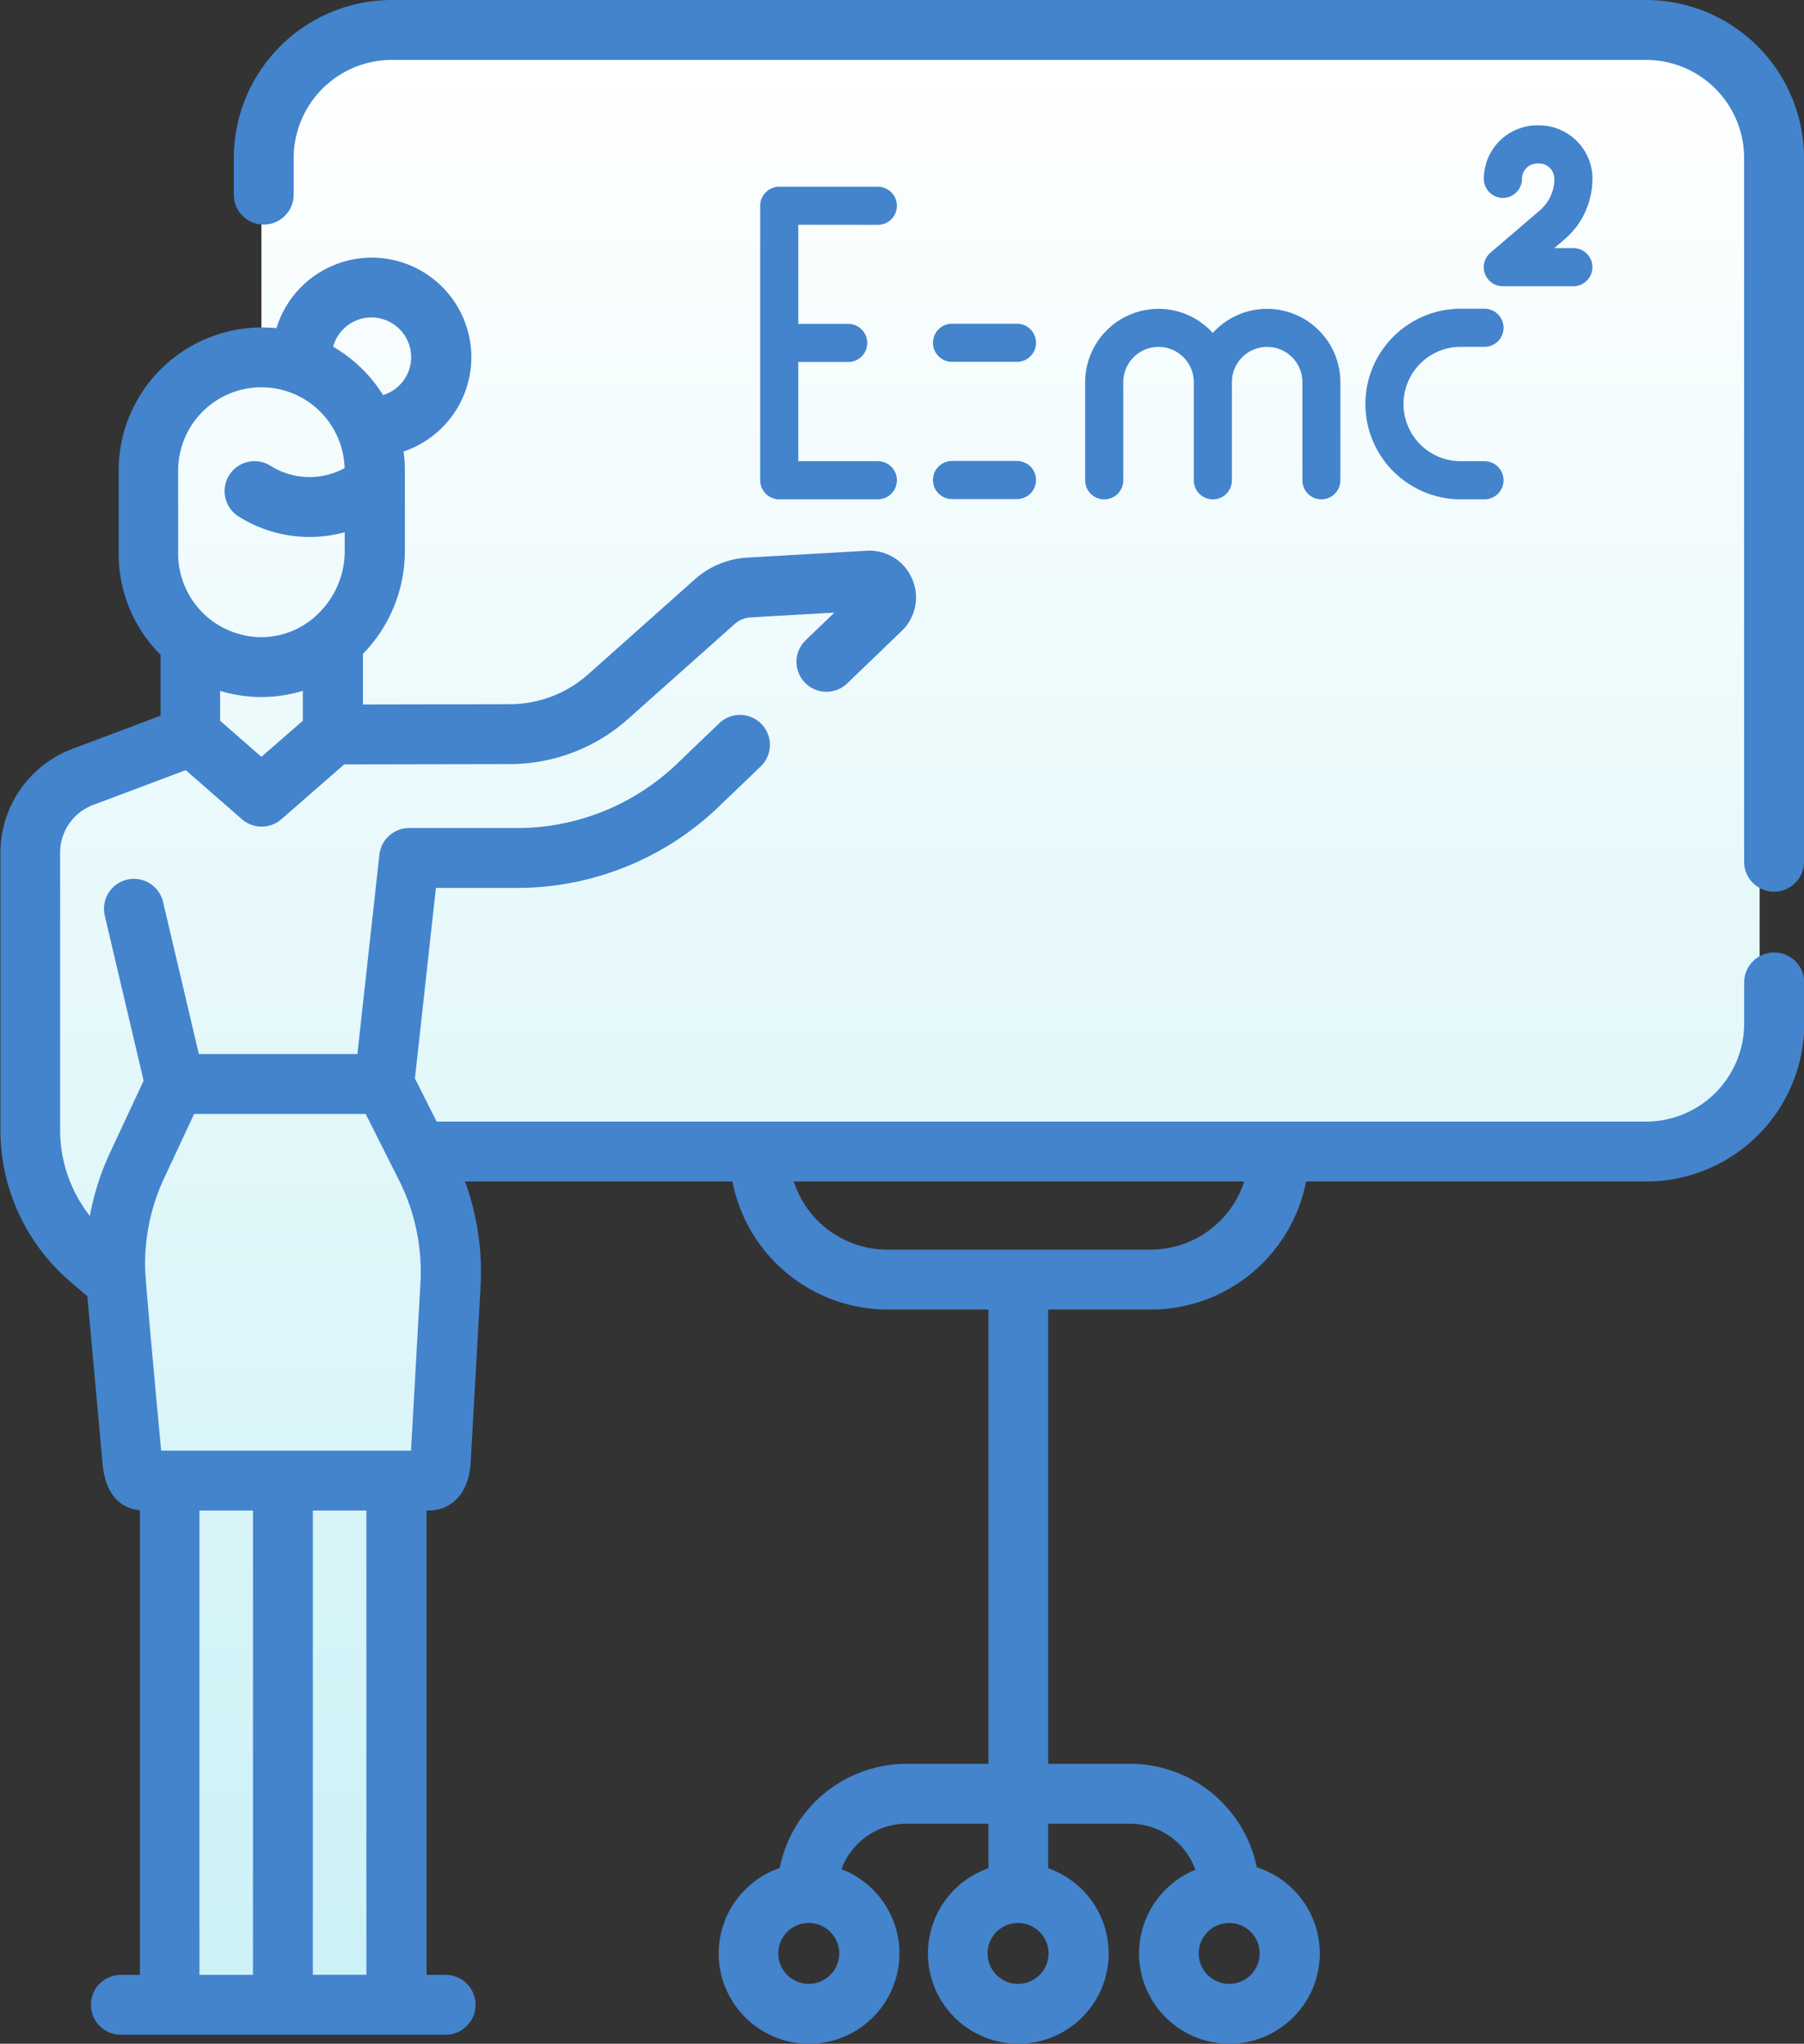 <svg xmlns="http://www.w3.org/2000/svg" xmlns:xlink="http://www.w3.org/1999/xlink" width="98.449" height="111.51" viewBox="0 0 98.449 111.51">
  <rect x="0" y="0" width="98.449" height="111.51" fill="#333333" stroke="none"/>
  <defs>
    <linearGradient id="linear-gradient" x1="0.5" y1="1" x2="0.5" gradientUnits="objectBoundingBox">
      <stop offset="0" stop-color="#cbf1f6"/>
      <stop offset="1" stop-color="#fff"/>
    </linearGradient>
  </defs>
  <g id="Grupo_10791" data-name="Grupo 10791" transform="translate(1324.019 -1632.849)">
    <path id="Trazado_2069" data-name="Trazado 2069" d="M-1314.3,1741.977h12.1v-28l2.729-1.979-.728-16.366h66.007a6.2,6.2,0,0,0,6.2-6.2v-49.49a5.092,5.092,0,0,0-5.092-5.093h-69.892a6.778,6.778,0,0,0-6.777,6.778v10.662s-6.353.117-6.353,4.889v6.955s-.068,2.924,2.644,2.644v5.567l-8.564,4.169v19.12l3.819,7.6,1.092,9.823,1.009.959Z" fill="url(#linear-gradient)"/>
    <path id="Trazado_2070" data-name="Trazado 2070" d="M-1234.194,1632.849h-68.439a8.632,8.632,0,0,0-8.627,8.619v2a1.633,1.633,0,0,0,1.634,1.634,1.633,1.633,0,0,0,1.633-1.634v-2a5.362,5.362,0,0,1,5.36-5.351h68.439a5.359,5.359,0,0,1,5.356,5.351v38.4a1.633,1.633,0,0,0,1.635,1.633,1.632,1.632,0,0,0,1.633-1.633v-38.4a8.631,8.631,0,0,0-8.624-8.619Zm0,0" fill="#4384cd"/>
    <path id="Trazado_2071" data-name="Trazado 2071" d="M-1227.2,1684.819a1.634,1.634,0,0,0-1.635,1.634v2.241a5.359,5.359,0,0,1-5.356,5.351h-66l-1.184-2.356,1.145-10.394h4.4a15.89,15.89,0,0,0,11.032-4.429l2.293-2.2a1.632,1.632,0,0,0,.046-2.309,1.634,1.634,0,0,0-2.31-.047l-2.291,2.2a12.633,12.633,0,0,1-8.77,3.519h-5.862a1.633,1.633,0,0,0-1.623,1.455l-1.2,10.876h-8.652l-1.953-8.3a1.635,1.635,0,0,0-1.965-1.217,1.634,1.634,0,0,0-1.216,1.965l2.12,9.006-1.835,3.929a14.405,14.405,0,0,0-1.1,3.448,7.608,7.608,0,0,1-1.623-4.7V1679.36a2.783,2.783,0,0,1,1.8-2.591l5.057-1.9,3.067,2.68a1.643,1.643,0,0,0,1.075.4,1.635,1.635,0,0,0,1.075-.4l3.431-2.994,9.042-.016a9.709,9.709,0,0,0,6.473-2.484l5.788-5.154a1.445,1.445,0,0,1,.873-.366l4.577-.263-1.57,1.509a1.633,1.633,0,0,0-.045,2.309,1.633,1.633,0,0,0,2.311.046l2.964-2.85a2.525,2.525,0,0,0,.576-2.858,2.522,2.522,0,0,0-2.486-1.529l-6.515.374a4.717,4.717,0,0,0-2.862,1.191l-5.789,5.155a6.444,6.444,0,0,1-4.3,1.652l-8.015.015v-2.759a8.05,8.05,0,0,0,2.288-5.589v-4.415a7.777,7.777,0,0,0-.071-1.039,5.44,5.44,0,0,0,3.7-5.144,5.441,5.441,0,0,0-5.437-5.434,5.445,5.445,0,0,0-5.2,3.849,7.876,7.876,0,0,0-.8-.04,7.819,7.819,0,0,0-7.813,7.808v4.554a7.79,7.79,0,0,0,2.29,5.5v3.32l-4.827,1.816a6.069,6.069,0,0,0-3.914,5.651v15.135a10.884,10.884,0,0,0,3.791,8.259l.953.818.834,9.166c.121,1.341.724,2.374,2.035,2.511V1740.6h-1.039a1.632,1.632,0,0,0-1.634,1.633,1.633,1.633,0,0,0,1.634,1.634h17.722a1.634,1.634,0,0,0,1.634-1.634,1.633,1.633,0,0,0-1.634-1.633h-1.039v-25.332h.068c1.473,0,2.256-1.152,2.338-2.622l.54-9.6a14.388,14.388,0,0,0-.849-5.732h14.594a8.639,8.639,0,0,0,8.469,6.986h5.5v24.786h-4.47a7.064,7.064,0,0,0-6.92,5.685,4.937,4.937,0,0,0-3.33,4.661,4.935,4.935,0,0,0,4.932,4.928,4.936,4.936,0,0,0,4.932-4.928,4.935,4.935,0,0,0-3.163-4.6,3.79,3.79,0,0,1,3.549-2.479h4.47v2.429a4.936,4.936,0,0,0-3.3,4.65,4.935,4.935,0,0,0,4.932,4.928,4.935,4.935,0,0,0,4.931-4.928,4.936,4.936,0,0,0-3.3-4.65v-2.429h4.469a3.791,3.791,0,0,1,3.563,2.514,4.937,4.937,0,0,0-3.074,4.565,4.935,4.935,0,0,0,4.932,4.928,4.935,4.935,0,0,0,4.931-4.928,4.936,4.936,0,0,0-3.438-4.7,7.065,7.065,0,0,0-6.914-5.648h-4.469V1704.3h5.605a8.635,8.635,0,0,0,8.467-6.986h18.565a8.631,8.631,0,0,0,8.624-8.619v-2.241a1.632,1.632,0,0,0-1.633-1.634Zm-76.55-34.649a2.17,2.17,0,0,1,2.169,2.166,2.168,2.168,0,0,1-1.535,2.069,7.851,7.851,0,0,0-2.724-2.64,2.169,2.169,0,0,1,2.09-1.595Zm-10.548,8.349a4.548,4.548,0,0,1,4.546-4.54,4.546,4.546,0,0,1,4.539,4.409,4.021,4.021,0,0,1-.435.207,4,4,0,0,1-3.609-.332,1.635,1.635,0,0,0-2.254.51,1.634,1.634,0,0,0,.511,2.254,7.278,7.278,0,0,0,3.879,1.119,7.245,7.245,0,0,0,1.915-.259v1.048a4.767,4.767,0,0,1-1.427,3.378,4.426,4.426,0,0,1-3.208,1.3,4.566,4.566,0,0,1-4.457-4.54Zm4.393,12.361c.05,0,.1,0,.15,0a7.59,7.59,0,0,0,2.261-.343v1.637l-2.258,1.969-2.255-1.969v-1.632a7.7,7.7,0,0,0,2.1.336Zm30.022,70.211a1.665,1.665,0,0,1-1.665-1.66,1.665,1.665,0,0,1,1.665-1.662,1.665,1.665,0,0,1,1.663,1.662,1.664,1.664,0,0,1-1.663,1.66Zm11.421,0a1.664,1.664,0,0,1-1.664-1.66,1.665,1.665,0,0,1,1.664-1.662,1.664,1.664,0,0,1,1.664,1.662,1.664,1.664,0,0,1-1.664,1.66Zm11.524,0a1.664,1.664,0,0,1-1.664-1.66,1.664,1.664,0,0,1,1.664-1.662,1.664,1.664,0,0,1,1.664,1.662,1.664,1.664,0,0,1-1.664,1.66Zm-4.284-40.06H-1275.6a5.366,5.366,0,0,1-5.1-3.718h24.581a5.366,5.366,0,0,1-5.1,3.718Zm-51.913,14.234h2.921V1740.6h-2.921Zm9.11,25.331h-2.921v-25.331h2.921Zm2.95-37.735-.514,9.136h-13.636s-.879-9.364-.875-9.932a11.085,11.085,0,0,1,1.04-4.937l1.634-3.5h9.363l1.822,3.621a11.124,11.124,0,0,1,1.166,5.614Zm0,0" fill="#4384cd"/>
    <g id="Grupo_10790" data-name="Grupo 10790">
      <g id="Grupo_10789" data-name="Grupo 10789">
        <path id="Trazado_2072" data-name="Trazado 2072" d="M-1276.113,1645.117a1.039,1.039,0,0,0,1.04-1.04,1.04,1.04,0,0,0-1.04-1.04h-5.381a1.041,1.041,0,0,0-1.04,1.04v14.976a1.04,1.04,0,0,0,1.04,1.04h5.381a1.039,1.039,0,0,0,1.04-1.04,1.04,1.04,0,0,0-1.04-1.04h-4.341V1652.6h2.724a1.04,1.04,0,0,0,1.04-1.04,1.04,1.04,0,0,0-1.04-1.04h-2.724v-5.408Zm0,0" fill="#4384cd"/>
        <path id="Trazado_2073" data-name="Trazado 2073" d="M-1272.064,1660.08h3.543a1.04,1.04,0,0,0,1.04-1.04,1.039,1.039,0,0,0-1.04-1.04h-3.543a1.039,1.039,0,0,0-1.04,1.04,1.04,1.04,0,0,0,1.04,1.04Zm0,0" fill="#4384cd"/>
        <path id="Trazado_2074" data-name="Trazado 2074" d="M-1272.064,1652.592h3.543a1.04,1.04,0,0,0,1.04-1.04,1.039,1.039,0,0,0-1.04-1.04h-3.543a1.039,1.039,0,0,0-1.04,1.04,1.04,1.04,0,0,0,1.04,1.04Zm0,0" fill="#4384cd"/>
        <path id="Trazado_2075" data-name="Trazado 2075" d="M-1251.911,1660.093a1.04,1.04,0,0,0,1.04-1.04V1653.7a4.008,4.008,0,0,0-4-4,4,4,0,0,0-2.964,1.315,4,4,0,0,0-2.964-1.315,4.008,4.008,0,0,0-4,4v5.356a1.04,1.04,0,0,0,1.04,1.04,1.04,1.04,0,0,0,1.04-1.04V1653.7a1.926,1.926,0,0,1,1.924-1.924,1.926,1.926,0,0,1,1.924,1.924v5.356a1.04,1.04,0,0,0,1.04,1.04,1.04,1.04,0,0,0,1.04-1.04V1653.7a1.926,1.926,0,0,1,1.924-1.924,1.926,1.926,0,0,1,1.924,1.924v5.356a1.04,1.04,0,0,0,1.04,1.04Zm0,0" fill="#4384cd"/>
        <path id="Trazado_2076" data-name="Trazado 2076" d="M-1249.506,1654.893a5.206,5.206,0,0,0,5.2,5.2h1.3a1.04,1.04,0,0,0,1.04-1.04,1.041,1.041,0,0,0-1.04-1.04h-1.3a3.123,3.123,0,0,1-3.12-3.12,3.123,3.123,0,0,1,3.12-3.12h1.3a1.04,1.04,0,0,0,1.04-1.04,1.041,1.041,0,0,0-1.04-1.04h-1.3a5.206,5.206,0,0,0-5.2,5.2Zm0,0" fill="#4384cd"/>
        <path id="Trazado_2077" data-name="Trazado 2077" d="M-1237.113,1642.607a2.922,2.922,0,0,0-2.919-2.919h-.09a2.923,2.923,0,0,0-2.92,2.919,1.04,1.04,0,0,0,1.04,1.04,1.039,1.039,0,0,0,1.04-1.04.841.841,0,0,1,.84-.839h.09a.84.84,0,0,1,.839.839,2.258,2.258,0,0,1-.788,1.716l-2.7,2.314a1.04,1.04,0,0,0-.3,1.15,1.04,1.04,0,0,0,.975.679h3.849a1.04,1.04,0,0,0,1.04-1.04,1.039,1.039,0,0,0-1.04-1.04h-1.039l.565-.484a4.339,4.339,0,0,0,1.514-3.295Zm0,0" fill="#4384cd"/>
      </g>
    </g>
  </g>
</svg>
